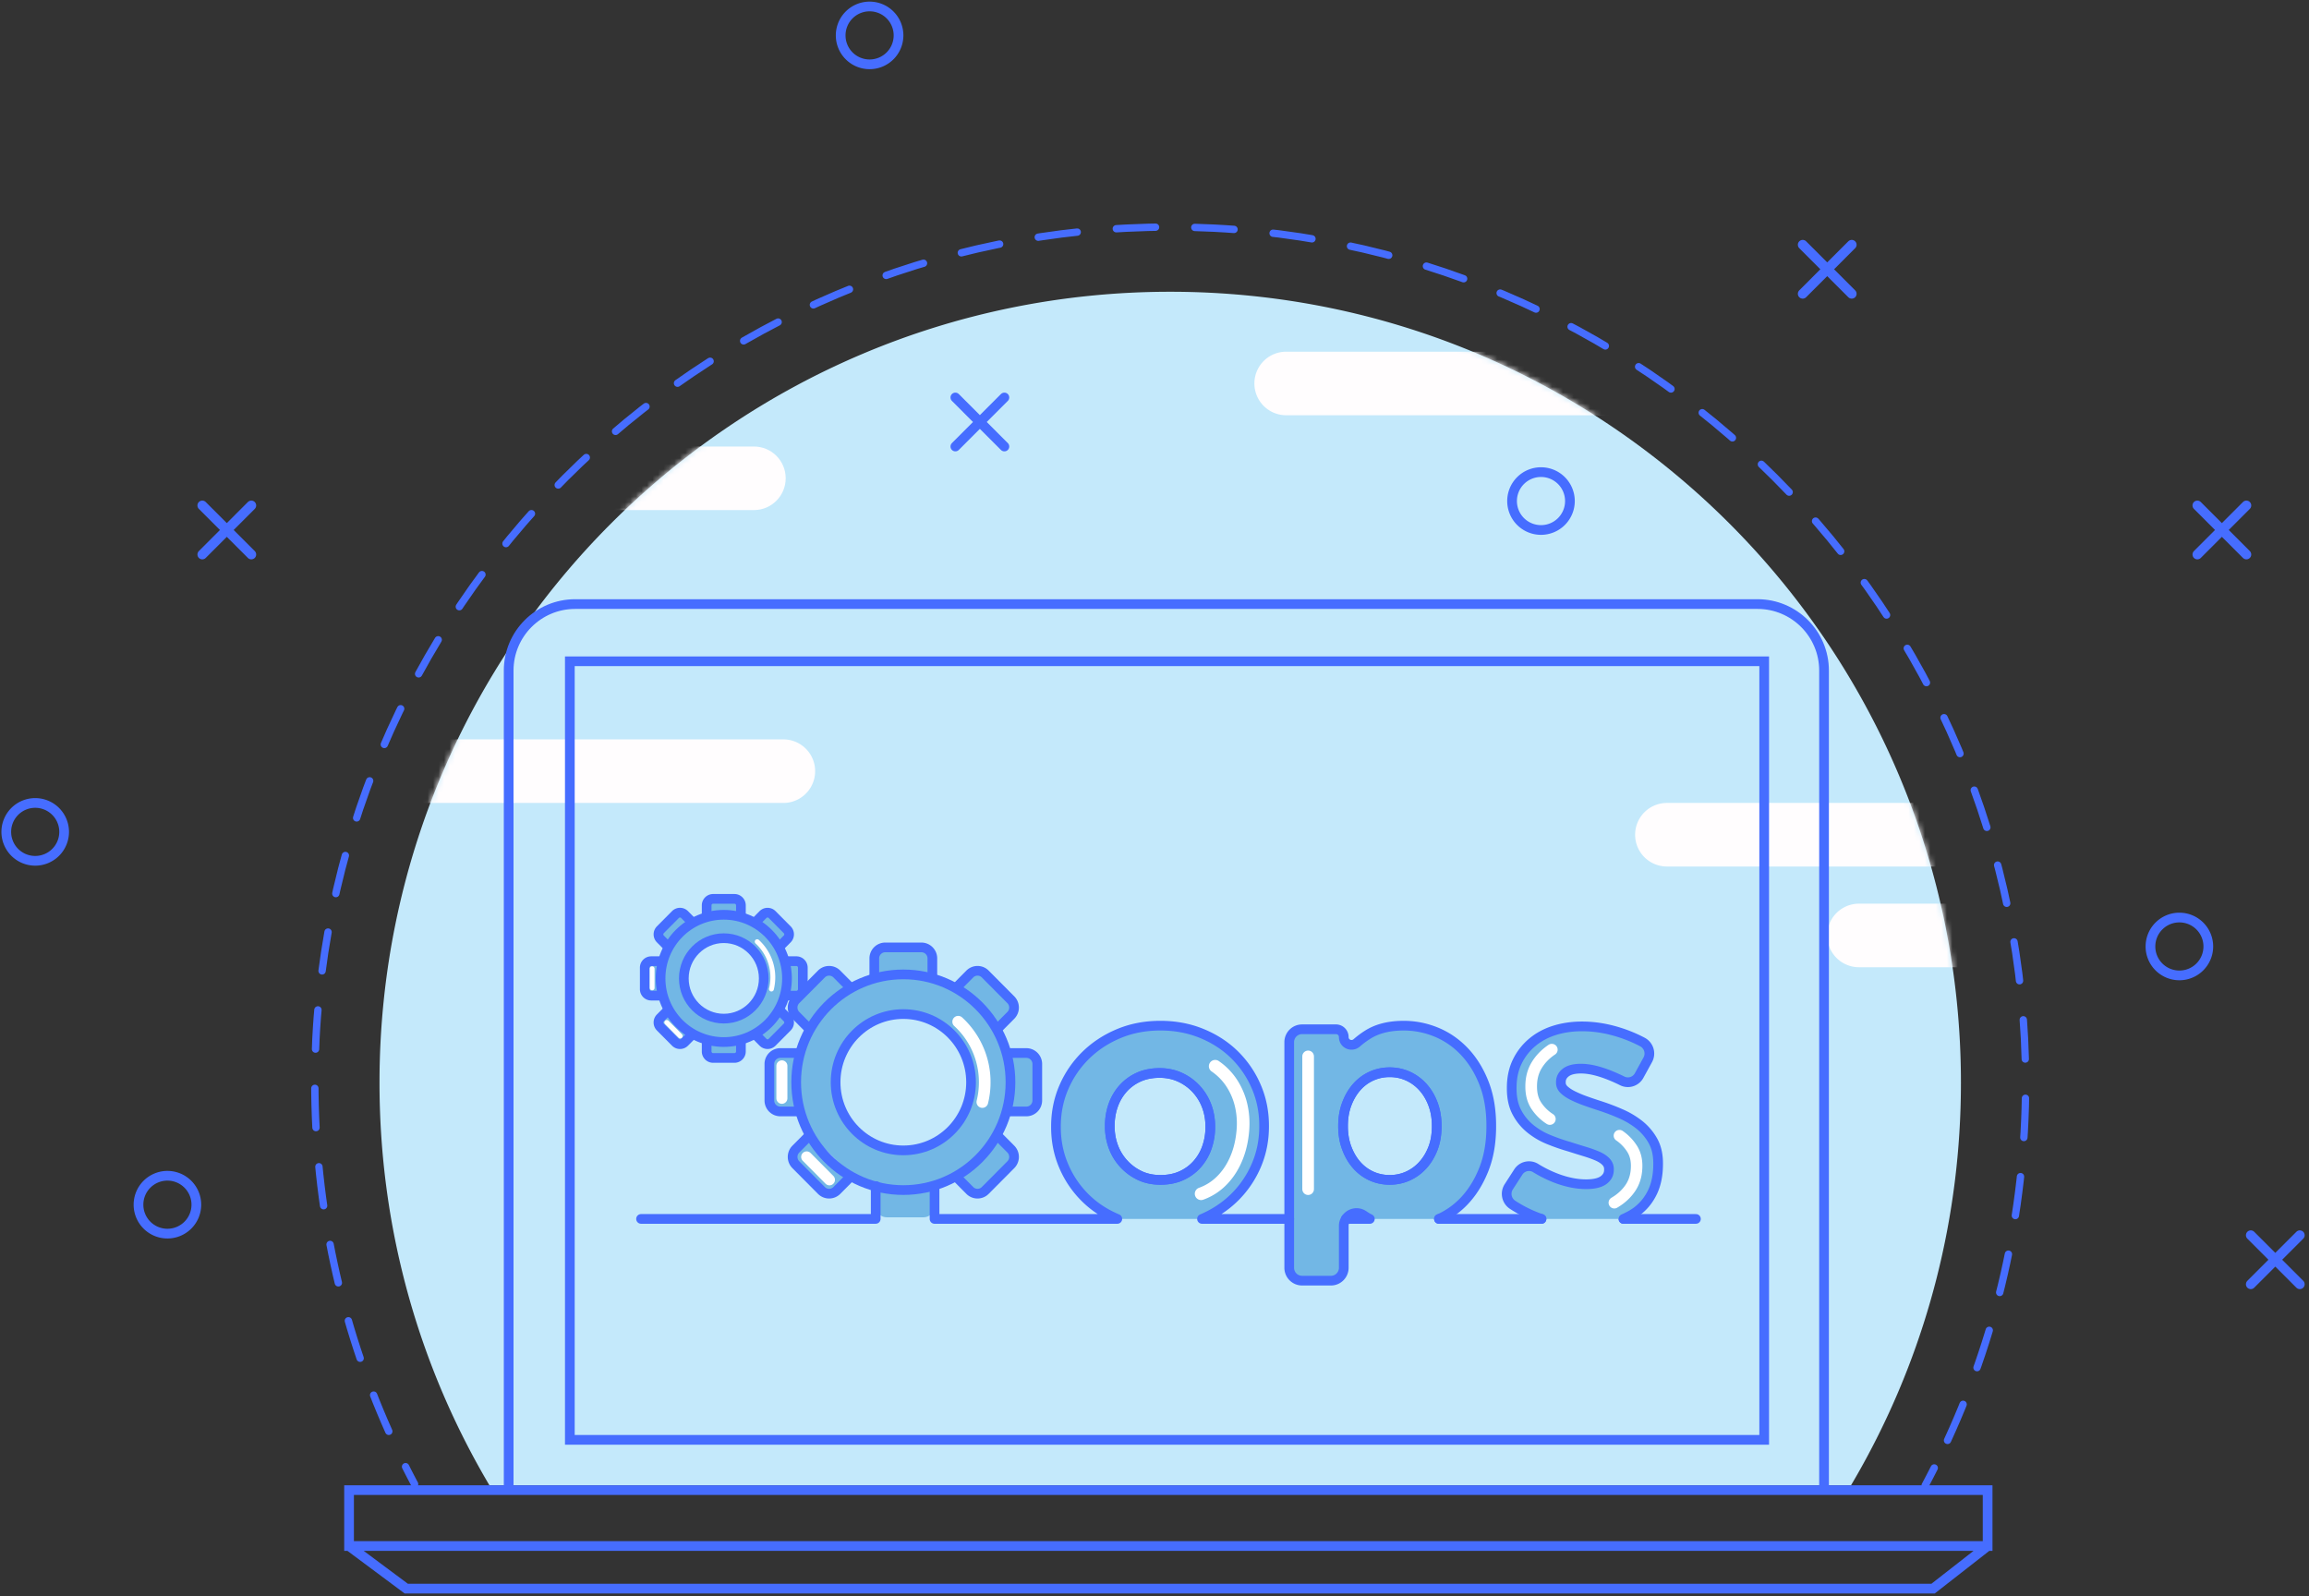 <svg xmlns="http://www.w3.org/2000/svg" xmlns:xlink="http://www.w3.org/1999/xlink" width="421" height="291" viewBox="0 0 421 291">
    <rect x="0" y="0" width="421" height="291" fill="#333333" stroke="none"/>
    <defs>
        <path id="a" d="M.728 144.348c0 24.445 6.08 47.466 16.808 67.64 24.23 45.559 72.175 76.577 127.361 76.577 55.102 0 102.984-30.921 127.25-76.365 10.8-20.223 16.922-43.324 16.922-67.852C289.069 64.698 224.52.13 144.897.13 65.275.13.727 64.699.727 144.348z"/>
        <path id="c" d="M.728 144.348c0 24.445 6.08 47.466 16.808 67.64 24.23 45.559 72.175 76.577 127.361 76.577 55.102 0 102.984-30.921 127.25-76.365 10.8-20.223 16.922-43.324 16.922-67.852C289.069 64.698 224.52.13 144.897.13 65.275.13.727 64.699.727 144.348z"/>
        <path id="e" d="M.728 144.348c0 24.445 6.08 47.466 16.808 67.64 24.23 45.559 72.175 76.577 127.361 76.577 55.102 0 102.984-30.921 127.25-76.365 10.8-20.223 16.922-43.324 16.922-67.852C289.069 64.698 224.52.13 144.897.13 65.275.13.727 64.699.727 144.348z"/>
        <path id="g" d="M.728 144.348c0 24.445 6.08 47.466 16.808 67.64 24.23 45.559 72.175 76.577 127.361 76.577 55.102 0 102.984-30.921 127.25-76.365 10.8-20.223 16.922-43.324 16.922-67.852C289.069 64.698 224.52.13 144.897.13 65.275.13.727 64.699.727 144.348z"/>
        <path id="i" d="M.728 144.348c0 24.445 6.08 47.466 16.808 67.64 24.23 45.559 72.175 76.577 127.361 76.577 55.102 0 102.984-30.921 127.25-76.365 10.8-20.223 16.922-43.324 16.922-67.852C289.069 64.698 224.52.13 144.897.13 65.275.13.727 64.699.727 144.348z"/>
    </defs>
    <g fill="none" fill-rule="evenodd">
        <path fill="#C4E9FB" d="M89.243 270.817a143.524 143.524 0 0 1-3.239-5.766c-10.728-20.172-16.808-43.195-16.808-67.64 0-79.649 64.547-144.215 144.171-144.215s144.17 64.566 144.17 144.215c0 24.53-6.123 47.631-16.922 67.852a142.129 142.129 0 0 1-3.124 5.554"/>
        <path stroke="#466DFF" stroke-width="1.771" d="M392.093 172.567a5.274 5.274 0 1 1 5.273 5.275 5.274 5.274 0 0 1-5.273-5.275zM153.28 6.453a5.274 5.274 0 1 1 5.273 5.275 5.274 5.274 0 0 1-5.273-5.275zM275.696 91.355a5.274 5.274 0 1 1 5.271 5.275 5.274 5.274 0 0 1-5.271-5.275zM1.145 151.675a5.274 5.274 0 1 1 5.274 5.274 5.274 5.274 0 0 1-5.274-5.274zM25.252 219.648a5.274 5.274 0 1 1 5.273 5.275 5.274 5.274 0 0 1-5.273-5.275z"/>
        <path stroke="#466DFF" stroke-linecap="round" stroke-linejoin="round" stroke-width="1.771" d="M410.385 234.155l8.94-8.94M419.324 234.155l-8.94-8.94M400.645 101.1l8.94-8.942M409.583 101.1l-8.94-8.942M328.687 53.566l8.94-8.942M337.626 53.566l-8.94-8.942M174.191 81.412l8.94-8.942M183.13 81.412l-8.94-8.942M36.885 101.1l8.939-8.942M45.823 101.1l-8.94-8.942"/>
        <path stroke="#466DFF" stroke-linecap="round" stroke-linejoin="round" stroke-width="1.342" d="M75.587 270.585a157.694 157.694 0 0 1-1.639-3.168"/>
        <path stroke="#466DFF" stroke-dasharray="7.159,7.159" stroke-linecap="round" stroke-linejoin="round" stroke-width="1.342" d="M70.89 260.97c-8.667-19.413-13.487-40.924-13.487-63.558 0-86.164 69.828-156.013 155.963-156.013 86.139 0 155.965 69.849 155.965 156.013 0 23.993-5.415 46.719-15.087 67.025"/>
        <path stroke="#466DFF" stroke-linecap="round" stroke-linejoin="round" stroke-width="1.342" d="M352.667 267.65a149.058 149.058 0 0 1-1.644 3.166"/>
        <g>
            <g transform="translate(68.468 53.064)">
                <mask id="b" fill="#fff">
                    <use xlink:href="#a"/>
                </mask>
                <path fill="#FFFDFE" d="M254.207 22.646H166.04a5.794 5.794 0 1 1 0-11.588h88.166v11.588z" mask="url(#b)"/>
            </g>
            <g transform="translate(68.468 53.064)">
                <mask id="d" fill="#fff">
                    <use xlink:href="#c"/>
                </mask>
                <path fill="#FFFDFE" d="M323.624 104.924h-88.166a5.794 5.794 0 0 1 0-11.588h88.166v11.588z" mask="url(#d)"/>
            </g>
            <g transform="translate(68.468 53.064)">
                <mask id="f" fill="#fff">
                    <use xlink:href="#e"/>
                </mask>
                <path fill="#FFFDFE" d="M-13.804 93.336h88.166a5.794 5.794 0 1 0 0-11.589h-88.166v11.589z" mask="url(#f)"/>
            </g>
            <g transform="translate(68.468 53.064)">
                <mask id="h" fill="#fff">
                    <use xlink:href="#g"/>
                </mask>
                <path fill="#FFFDFE" d="M-19.17 39.937h88.166c3.2 0 5.792-2.596 5.792-5.795 0-3.2-2.593-5.794-5.792-5.794H-19.17v11.589z" mask="url(#h)"/>
            </g>
            <g transform="translate(68.468 53.064)">
                <mask id="j" fill="#fff">
                    <use xlink:href="#i"/>
                </mask>
                <path fill="#FFFDFE" d="M358.647 123.29h-88.166a5.795 5.795 0 1 1 0-11.59h88.166v11.59z" mask="url(#j)"/>
            </g>
        </g>
        <g stroke="#466DFF" stroke-width="1.771">
            <path d="M63.644 281.882h298.76v-10.19H63.644zM63.644 281.882l10.428 7.764h278.39l9.943-7.764"/>
            <path d="M92.745 271.694V122.269c0-6.7 5.428-12.13 12.126-12.13H320.45c6.696 0 12.128 5.43 12.128 12.13v149.425"/>
            <path d="M103.899 262.522h217.766V120.57H103.9z"/>
        </g>
        <g>
            <path fill="#72B7E5" d="M152.517 197.164c0-6.918 5.603-12.525 12.514-12.525 6.912 0 12.515 5.607 12.515 12.525 0 6.917-5.603 12.524-12.515 12.524-6.911 0-12.514-5.607-12.514-12.524m-6.579-5.175l-.039 10.198a19.756 19.756 0 0 0 1.89 4.697l7.616 7.506-.05.05a19.66 19.66 0 0 0 9.676 2.538c3.533 0 6.842-.937 9.714-2.56l7.498-7.621.05.053a19.787 19.787 0 0 0 1.782-4.319h-.05l.064-10.675a19.785 19.785 0 0 0-1.816-4.416l-7.088-7.263a19.605 19.605 0 0 0-4.86-2.091h-10.586a19.664 19.664 0 0 0-4.385 1.802l.051.05-7.617 7.506a19.782 19.782 0 0 0-1.85 4.545"/>
            <path fill="#72B7E5" d="M159.74 178.087h-.073v-3.673c0-1.118.906-2.023 2.023-2.023h6.684c1.116 0 2.021.905 2.021 2.023v3.673h-.072a19.71 19.71 0 0 0-5.291-.739c-1.836 0-3.605.27-5.293.739M170.324 216.25h.072v3.673a2.023 2.023 0 0 1-2.023 2.024h-6.684a2.022 2.022 0 0 1-2.021-2.024v-3.672h.072c1.686.468 3.455.738 5.293.738 1.836 0 3.603-.27 5.29-.738M175.185 180.176l-.378-.387 2.505-2.508a2.02 2.02 0 0 1 2.859 0l4.726 4.73c.79.79.79 2.072 0 2.862l-2.596 2.599-.028-.03a19.88 19.88 0 0 0-7.088-7.266M184.09 191.857v-.062h3.674c1.114 0 2.02.907 2.02 2.023v6.69a2.023 2.023 0 0 1-2.02 2.024h-3.69c.482-1.71.755-3.504.755-5.368 0-1.84-.27-3.616-.74-5.307M182.294 206.849l2.604 2.606c.788.79.788 2.071 0 2.86l-4.727 4.731a2.02 2.02 0 0 1-2.859 0l-2.596-2.598.028-.029a19.878 19.878 0 0 0 7.55-7.57M155.354 214.44l-2.603 2.606a2.02 2.02 0 0 1-2.859 0l-4.726-4.73a2.023 2.023 0 0 1 0-2.862l2.596-2.598.026.026a19.874 19.874 0 0 0 7.566 7.558M142.3 191.795h3.64v.194a19.8 19.8 0 0 0-.706 5.174c0 1.74.245 3.417.667 5.023l-.002.346H142.3a2.022 2.022 0 0 1-2.021-2.023v-6.69c0-1.118.905-2.024 2.02-2.024M147.789 187.444l-.026.027-2.597-2.599c-.79-.79-.79-2.07 0-2.86l4.725-4.731a2.02 2.02 0 0 1 2.86 0l2.604 2.605a19.899 19.899 0 0 0-7.566 7.558M131.969 185.419c-3.933 0-7.123-3.282-7.123-7.333 0-4.05 3.19-7.332 7.123-7.332 3.933 0 7.121 3.282 7.121 7.332 0 4.051-3.188 7.333-7.121 7.333m-3.012 3.838h6.022a11.131 11.131 0 0 0 2.517-1.067l4.266-4.463.03.029c.43-.788.771-1.637 1.014-2.526h-.028l.035-6.25a11.624 11.624 0 0 0-1.033-2.584l-4.033-4.255a10.99 10.99 0 0 0-2.766-1.223h-6.024c-.88.25-1.718.604-2.496 1.053l.03.03-4.335 4.397c-.455.827-.806 1.72-1.053 2.66l-.023 5.97c.247.97.607 1.894 1.076 2.75l4.335 4.394-.03.03c.78.451 1.615.802 2.496 1.055"/>
            <path fill="#72B7E5" d="M128.957 166.917h-.041v-2.15c0-.654.515-1.183 1.15-1.183h3.804c.635 0 1.15.529 1.15 1.184v2.15h-.039a10.984 10.984 0 0 0-3.012-.432c-1.046 0-2.053.158-3.012.431M131.969 189.687c1.044 0 2.051-.157 3.01-.43h.04v2.149c0 .653-.514 1.184-1.149 1.184h-3.804c-.635 0-1.15-.531-1.15-1.184v-2.15h.04c.96.274 1.969.431 3.013.431M137.746 168.14l-.215-.225 1.427-1.47a1.128 1.128 0 0 1 1.626 0l2.69 2.771a1.21 1.21 0 0 1 0 1.676l-1.479 1.52-.015-.017a11.487 11.487 0 0 0-4.034-4.255M142.814 174.98v-.036h2.09c.635 0 1.15.53 1.15 1.184v3.917c0 .654-.515 1.184-1.15 1.184h-2.099c.274-1 .43-2.052.43-3.143 0-1.078-.153-2.116-.42-3.107M141.793 183.756l1.481 1.525a1.213 1.213 0 0 1 0 1.676l-2.691 2.77a1.128 1.128 0 0 1-1.626 0l-1.476-1.52.014-.018a11.461 11.461 0 0 0 4.298-4.433M126.46 188.202l-1.48 1.525a1.127 1.127 0 0 1-1.628 0l-2.69-2.77a1.213 1.213 0 0 1 0-1.675l1.478-1.521.016.016a11.473 11.473 0 0 0 4.305 4.425M121.08 181.028v.2h-2.047c-.635 0-1.15-.53-1.15-1.183v-3.918c0-.653.515-1.184 1.15-1.184h2.07v.114a11.9 11.9 0 0 0-.402 3.03c0 1.019.14 2 .38 2.941M122.155 172.397l-.014.016-1.478-1.522a1.21 1.21 0 0 1 0-1.675l2.69-2.77a1.13 1.13 0 0 1 1.627 0l1.48 1.526a11.485 11.485 0 0 0-4.305 4.425"/>
            <path stroke="#466DFF" stroke-linejoin="round" stroke-width="1.767" d="M177.053 197.321c0-6.864-5.53-12.428-12.35-12.428-6.82 0-12.348 5.564-12.348 12.428 0 6.864 5.529 12.427 12.349 12.427s12.349-5.563 12.349-12.427z"/>
            <path stroke="#466DFF" stroke-linejoin="round" stroke-width="1.767" d="M184.24 197.321c0-10.86-8.746-19.661-19.536-19.661-10.79 0-19.536 8.802-19.536 19.661 0 10.86 8.746 19.662 19.536 19.662 10.79 0 19.536-8.802 19.536-19.662z"/>
            <path stroke="#466DFF" stroke-linejoin="round" stroke-width="1.767" d="M159.411 178.39v-3.643a2 2 0 0 1 1.995-2.008h6.596a2 2 0 0 1 1.994 2.008v3.644M174.35 180.08l2.472-2.488a1.984 1.984 0 0 1 2.82 0l4.665 4.694a2.018 2.018 0 0 1 0 2.839l-2.563 2.579M183.51 191.995h3.625c1.1 0 1.994.898 1.994 2.007v6.639c0 1.109-.894 2.007-1.994 2.007h-3.688M181.687 206.881l2.62 2.636c.779.784.779 2.055 0 2.84l-4.664 4.693a1.986 1.986 0 0 1-2.822 0l-2.56-2.577M155.204 214.414l-2.619 2.636a1.984 1.984 0 0 1-2.82 0l-4.664-4.693a2.02 2.02 0 0 1 0-2.84l2.562-2.577M145.824 202.648h-3.55a2 2 0 0 1-1.995-2.008v-6.638a2 2 0 0 1 1.995-2.008h3.59M147.662 187.704l-2.562-2.58a2.018 2.018 0 0 1 0-2.838l4.665-4.695a1.986 1.986 0 0 1 2.821 0l2.618 2.636"/>
            <path stroke="#FFF" stroke-linecap="round" stroke-linejoin="round" stroke-width="2.124" d="M179.11 200.931c.286-1.155.436-2.366.436-3.61a14.94 14.94 0 0 0-4.84-11.035"/>
            <path stroke="#FFF" stroke-linecap="round" stroke-linejoin="round" stroke-width="2.013" d="M142.56 194.337v5.913M147.081 210.935l4.153 4.18"/>
            <path stroke="#466DFF" stroke-linejoin="round" stroke-width="1.767" d="M139.254 178.39c0-4.048-3.263-7.332-7.286-7.332-4.024 0-7.285 3.284-7.285 7.333 0 4.05 3.26 7.332 7.285 7.332 4.023 0 7.286-3.282 7.286-7.332z"/>
            <path stroke="#466DFF" stroke-linejoin="round" stroke-width="1.767" d="M143.494 178.39c0-6.405-5.16-11.6-11.527-11.6-6.365 0-11.525 5.195-11.525 11.6 0 6.407 5.16 11.602 11.525 11.602 6.367 0 11.527-5.195 11.527-11.601z"/>
            <path stroke="#466DFF" stroke-linejoin="round" stroke-width="1.767" d="M128.845 167.223v-2.15c0-.655.528-1.186 1.177-1.186h3.892c.65 0 1.178.531 1.178 1.186v2.15M135.091 189.56v2.15a1.18 1.18 0 0 1-1.176 1.183h-3.892a1.18 1.18 0 0 1-1.178-1.183v-2.15M137.66 168.218l1.458-1.468a1.174 1.174 0 0 1 1.665 0l2.75 2.77a1.19 1.19 0 0 1 0 1.675l-1.51 1.521M143.064 175.248h2.137c.651 0 1.179.53 1.179 1.184v3.918c0 .653-.528 1.183-1.179 1.183h-2.174M141.988 184.031l1.545 1.555a1.19 1.19 0 0 1 0 1.676l-2.751 2.769a1.169 1.169 0 0 1-1.663 0l-1.512-1.521M126.363 188.476l-1.544 1.555a1.17 1.17 0 0 1-1.665 0l-2.752-2.77a1.19 1.19 0 0 1 0-1.675l1.512-1.521M120.829 181.533h-2.093c-.651 0-1.179-.53-1.179-1.183v-3.918c0-.653.528-1.184 1.179-1.184h2.118M121.914 172.717l-1.511-1.522a1.19 1.19 0 0 1 0-1.675l2.75-2.77a1.17 1.17 0 0 1 1.666 0l1.545 1.556"/>
            <path stroke="#FFF" stroke-linecap="round" stroke-linejoin="round" stroke-width=".883" d="M140.655 180.333a8.926 8.926 0 0 0 .258-2.13 8.82 8.82 0 0 0-2.856-6.512M118.904 176.63v3.488M121.571 186.423l2.452 2.467"/>
            <path stroke="#466DFF" stroke-linecap="round" stroke-linejoin="round" stroke-width="1.767" d="M296.004 222.242h13.217M116.881 222.242h42.786v-5.756l.073-.234"/>
            <path fill="#72B7E5" d="M220.67 205.51a11 11 0 0 1-.622 3.721 9.126 9.126 0 0 1-1.799 3.062 8.433 8.433 0 0 1-2.846 2.075c-1.111.504-2.388.758-3.827.758-1.397 0-2.651-.265-3.762-.79a9.36 9.36 0 0 1-2.912-2.14 9.37 9.37 0 0 1-1.898-3.096 10.48 10.48 0 0 1-.654-3.72v-.132c0-1.317.206-2.558.62-3.722a9.183 9.183 0 0 1 1.802-3.062 8.452 8.452 0 0 1 2.846-2.073c1.111-.504 2.388-.758 3.827-.758 1.351 0 2.594.263 3.729.79a9.306 9.306 0 0 1 2.945 2.14c.827.9 1.46 1.933 1.897 3.096.436 1.163.655 2.403.655 3.72v.132zm8.376 7.014c.958-2.215 1.44-4.6 1.44-7.145v-.131c0-2.547-.482-4.927-1.44-7.146a18.099 18.099 0 0 0-3.96-5.794c-1.678-1.647-3.675-2.94-5.987-3.885-2.312-.945-4.82-1.417-7.523-1.417-2.748 0-5.279.485-7.59 1.449-2.313.967-4.318 2.284-6.02 3.95a18.266 18.266 0 0 0-3.991 5.828c-.96 2.219-1.44 4.601-1.44 7.146v.132c0 2.547.48 4.929 1.44 7.144.959 2.217 2.278 4.15 3.959 5.795 1.628 1.598 3.559 2.856 5.785 3.792h15.444c2.256-.959 4.222-2.253 5.892-3.89a18.207 18.207 0 0 0 3.991-5.828zM261.9 205.379c0 1.493-.23 2.831-.688 4.017-.457 1.186-1.08 2.206-1.864 3.062a8.244 8.244 0 0 1-2.716 1.977 7.975 7.975 0 0 1-3.303.69c-1.178 0-2.28-.23-3.305-.69a7.907 7.907 0 0 1-2.683-1.977c-.763-.856-1.374-1.887-1.83-3.094-.459-1.209-.688-2.537-.688-3.985v-.131c0-1.449.229-2.776.688-3.985.456-1.207 1.067-2.238 1.83-3.094a7.902 7.902 0 0 1 2.683-1.976 7.956 7.956 0 0 1 3.305-.692c1.178 0 2.278.23 3.303.692a8.238 8.238 0 0 1 2.716 1.976c.785.856 1.407 1.887 1.864 3.094.459 1.209.688 2.536.688 3.985v.131zm8.603-7.934c-.894-2.262-2.083-4.171-3.566-5.73-1.482-1.558-3.183-2.733-5.102-3.523a15.513 15.513 0 0 0-5.956-1.186c-2.616 0-4.787.54-6.51 1.613-.724.453-1.403.957-2.04 1.515-.931.816-2.376.2-2.376-1.044a1.42 1.42 0 0 0-1.416-1.425h-6.19a2.347 2.347 0 0 0-2.339 2.353V231.145c0 1.3 1.048 2.354 2.339 2.354h5.268a2.347 2.347 0 0 0 2.338-2.354v-7.622c0-.486.145-.92.378-1.281.665-1.026 2.09-1.445 3.234-.675.24.16.487.318.74.472.126.078.272.132.405.203h12.594a14.392 14.392 0 0 0 4.666-3.33c1.463-1.557 2.639-3.469 3.533-5.73.894-2.26 1.342-4.862 1.342-7.803v-.131c0-2.942-.448-5.542-1.342-7.803zM298.466 220.855a9.388 9.388 0 0 0 2.847-3.524c.675-1.427 1.014-3.127 1.014-5.103v-.133c0-1.622-.328-3.005-.983-4.148a9.897 9.897 0 0 0-2.485-2.897 15.418 15.418 0 0 0-3.403-2.01 41.184 41.184 0 0 0-3.729-1.414 74.358 74.358 0 0 1-2.716-.923 20.161 20.161 0 0 1-2.257-.955c-.654-.328-1.178-.68-1.57-1.052-.393-.373-.589-.8-.589-1.285v-.132c0-.701.305-1.283.915-1.745.61-.461 1.528-.692 2.748-.692 1.267 0 2.727.297 4.385.89 1.026.367 2.068.814 3.128 1.341a2.33 2.33 0 0 0 3.087-.962l1.578-2.879c.639-1.16.2-2.625-.966-3.241a25.638 25.638 0 0 0-4.242-1.766c-2.29-.726-4.548-1.086-6.772-1.086-1.789 0-3.459.241-5.005.724-1.55.483-2.903 1.207-4.057 2.172a10.584 10.584 0 0 0-2.75 3.524c-.675 1.382-1.013 2.975-1.013 4.775v.13c0 1.714.315 3.162.948 4.346a9.615 9.615 0 0 0 2.454 2.996 13.14 13.14 0 0 0 3.37 1.976c1.243.506 2.474.933 3.697 1.285.959.307 1.874.593 2.747.855.873.265 1.646.54 2.323.824.677.286 1.212.625 1.603 1.02.393.397.59.856.59 1.383v.132c0 .791-.338 1.427-1.015 1.91-.677.484-1.734.724-3.173.724-1.657 0-3.435-.35-5.333-1.053a21.888 21.888 0 0 1-3.855-1.9 2.314 2.314 0 0 0-3.154.725l-1.742 2.7a2.384 2.384 0 0 0 .705 3.284 23.572 23.572 0 0 0 5.265 2.572h14.943c.887-.389 1.725-.833 2.462-1.388"/>
            <path stroke="#466DFF" stroke-linecap="round" stroke-linejoin="round" stroke-width="1.767" d="M262.36 222.242h18.702M259.404 198.168a8.245 8.245 0 0 0-2.716-1.976 7.947 7.947 0 0 0-3.303-.69c-1.178 0-2.28.229-3.305.69a7.925 7.925 0 0 0-2.682 1.976c-.764.856-1.374 1.889-1.831 3.096-.459 1.207-.688 2.534-.688 3.983v.131c0 1.45.23 2.778.688 3.985.457 1.209 1.067 2.238 1.83 3.096a7.925 7.925 0 0 0 2.683 1.975c1.025.46 2.127.69 3.305.69 1.178 0 2.279-.23 3.303-.69a8.245 8.245 0 0 0 2.716-1.975c.785-.858 1.408-1.877 1.866-3.062.457-1.186.686-2.524.686-4.019v-.131c0-1.449-.229-2.776-.686-3.983-.458-1.207-1.08-2.24-1.866-3.096zM218.12 198.563a9.306 9.306 0 0 0-2.946-2.14c-1.134-.526-2.378-.79-3.728-.79-1.441 0-2.716.253-3.83.758a8.47 8.47 0 0 0-2.844 2.073 9.153 9.153 0 0 0-1.8 3.062 11.017 11.017 0 0 0-.622 3.722v.131c0 1.317.217 2.558.655 3.72a9.37 9.37 0 0 0 1.897 3.096 9.36 9.36 0 0 0 2.912 2.14c1.111.526 2.365.79 3.762.79 1.44 0 2.716-.253 3.827-.757a8.433 8.433 0 0 0 2.847-2.075 9.126 9.126 0 0 0 1.799-3.062 11 11 0 0 0 .622-3.72v-.132c0-1.317-.219-2.558-.654-3.72a9.446 9.446 0 0 0-1.898-3.096z"/>
            <path stroke="#466DFF" stroke-linecap="round" stroke-linejoin="round" stroke-width="1.767" d="M220.67 205.51a11 11 0 0 1-.622 3.721 9.126 9.126 0 0 1-1.799 3.062 8.433 8.433 0 0 1-2.846 2.075c-1.111.504-2.388.758-3.827.758-1.397 0-2.651-.265-3.762-.79a9.36 9.36 0 0 1-2.912-2.14 9.37 9.37 0 0 1-1.898-3.096 10.48 10.48 0 0 1-.654-3.72v-.132c0-1.317.206-2.558.62-3.722a9.183 9.183 0 0 1 1.802-3.062 8.452 8.452 0 0 1 2.846-2.073c1.111-.504 2.388-.758 3.827-.758 1.351 0 2.594.263 3.729.79a9.306 9.306 0 0 1 2.945 2.14c.827.9 1.46 1.933 1.897 3.096.436 1.163.655 2.403.655 3.72v.132zM261.957 205.379c0 1.493-.23 2.831-.688 4.017-.457 1.186-1.08 2.206-1.864 3.062a8.244 8.244 0 0 1-2.716 1.977 7.975 7.975 0 0 1-3.303.69c-1.179 0-2.28-.23-3.306-.69a7.907 7.907 0 0 1-2.682-1.977c-.764-.856-1.374-1.887-1.83-3.094-.46-1.209-.689-2.537-.689-3.985v-.131c0-1.449.23-2.776.688-3.985.457-1.207 1.067-2.238 1.831-3.094a7.902 7.902 0 0 1 2.682-1.976 7.956 7.956 0 0 1 3.306-.692c1.178 0 2.278.23 3.303.692a8.238 8.238 0 0 1 2.716 1.976c.785.856 1.407 1.887 1.864 3.094.459 1.209.688 2.536.688 3.985v.131zm-16.57 16.863c.665-1.026 2.089-1.445 3.235-.675.24.16.487.318.739.472.127.078.273.132.404.203h-4.378z"/>
            <path stroke="#466DFF" stroke-linecap="round" stroke-linejoin="round" stroke-width="1.767" d="M245.387 222.242a2.344 2.344 0 0 0-.377 1.282v7.622c0 1.3-1.048 2.352-2.339 2.352h-5.268a2.344 2.344 0 0 1-2.338-2.352V190.017c0-1.299 1.046-2.352 2.338-2.352h6.19a1.42 1.42 0 0 1 1.417 1.426c0 1.242 1.443 1.86 2.376 1.042a15.928 15.928 0 0 1 2.04-1.513c1.723-1.075 3.894-1.613 6.51-1.613 2.05 0 4.035.394 5.956 1.184 1.918.791 3.62 1.966 5.102 3.523 1.483 1.56 2.672 3.469 3.566 5.73.894 2.261 1.342 4.863 1.342 7.803v.133c0 2.941-.448 5.543-1.342 7.803-.894 2.261-2.07 4.171-3.533 5.73a14.446 14.446 0 0 1-4.666 3.33M296.004 222.242c.887-.388 1.725-.832 2.462-1.388 1.22-.92 2.17-2.096 2.847-3.523.675-1.425 1.014-3.128 1.014-5.103v-.131c0-1.625-.328-3.007-.983-4.15a9.92 9.92 0 0 0-2.485-2.897 15.344 15.344 0 0 0-3.403-2.008 41.21 41.21 0 0 0-3.729-1.416 78.013 78.013 0 0 1-2.716-.921 20.846 20.846 0 0 1-2.257-.955c-.654-.33-1.178-.682-1.57-1.055-.393-.372-.589-.8-.589-1.283v-.131c0-.703.305-1.286.915-1.747.61-.462 1.528-.692 2.748-.692 1.267 0 2.727.296 4.385.889 1.026.367 2.068.815 3.128 1.342a2.33 2.33 0 0 0 3.087-.962l1.578-2.877a2.376 2.376 0 0 0-.966-3.242 25.492 25.492 0 0 0-4.242-1.767c-2.29-.725-4.548-1.087-6.772-1.087-1.789 0-3.459.242-5.005.724-1.55.483-2.903 1.21-4.057 2.173a10.584 10.584 0 0 0-2.75 3.523c-.675 1.383-1.013 2.975-1.013 4.775v.132c0 1.712.315 3.16.948 4.346a9.635 9.635 0 0 0 2.454 2.997 13.192 13.192 0 0 0 3.37 1.975c1.243.504 2.474.932 3.697 1.284.959.307 1.874.592 2.747.857.873.263 1.646.538 2.323.822.677.287 1.212.625 1.603 1.02.393.396.59.858.59 1.383v.133c0 .79-.338 1.426-1.015 1.908-.677.485-1.734.726-3.173.726-1.657 0-3.435-.351-5.333-1.054a21.888 21.888 0 0 1-3.855-1.901 2.313 2.313 0 0 0-3.154.728l-1.742 2.698a2.384 2.384 0 0 0 .705 3.283 23.572 23.572 0 0 0 5.265 2.572"/>
            <path stroke="#FFF" stroke-linecap="round" stroke-linejoin="round" stroke-width="2.124" d="M238.51 192.608v24.208"/>
            <path stroke="#FFF" stroke-linecap="round" stroke-linejoin="round" stroke-width="2.301" d="M218.998 217.656a10.021 10.021 0 0 0 3.64-2.276c1.052-1.022 1.91-2.258 2.577-3.704.665-1.443 1.102-3.02 1.31-4.723l.022-.17c.208-1.705.15-3.341-.175-4.91a12.63 12.63 0 0 0-1.718-4.276 11.077 11.077 0 0 0-3.09-3.194"/>
            <path stroke="#FFF" stroke-linecap="round" stroke-linejoin="round" stroke-width="2.124" d="M282.942 191.382c-1.157.774-2.072 1.716-2.747 2.824-.678 1.11-1.015 2.385-1.015 3.828v.105c0 1.374.316 2.535.95 3.484a8.392 8.392 0 0 0 2.453 2.404"/>
            <path stroke="#FFF" stroke-linecap="round" stroke-linejoin="round" stroke-width="2.092" d="M294.339 219.29c1.19-.695 2.148-1.563 2.87-2.605.728-1.042 1.123-2.263 1.188-3.66l.005-.102c.06-1.329-.203-2.47-.792-3.42a8.286 8.286 0 0 0-2.342-2.442"/>
            <path stroke="#466DFF" stroke-linecap="round" stroke-linejoin="round" stroke-width="1.767" d="M170.324 216.25h.072v5.992h33.322c-2.224-.934-4.157-2.194-5.785-3.792a18.046 18.046 0 0 1-3.957-5.793c-.962-2.217-1.441-4.6-1.441-7.147v-.131c0-2.545.48-4.927 1.44-7.144a18.197 18.197 0 0 1 3.992-5.83c1.7-1.666 3.705-2.983 6.02-3.95 2.31-.964 4.84-1.449 7.59-1.449 2.703 0 5.211.474 7.523 1.416 2.313.945 4.307 2.239 5.988 3.886a18.122 18.122 0 0 1 3.958 5.794c.959 2.218 1.439 4.6 1.439 7.146v.131c0 2.547-.48 4.93-1.44 7.144a18.206 18.206 0 0 1-3.99 5.83c-1.67 1.636-3.635 2.93-5.893 3.889h15.903"/>
        </g>
    </g>
</svg>
